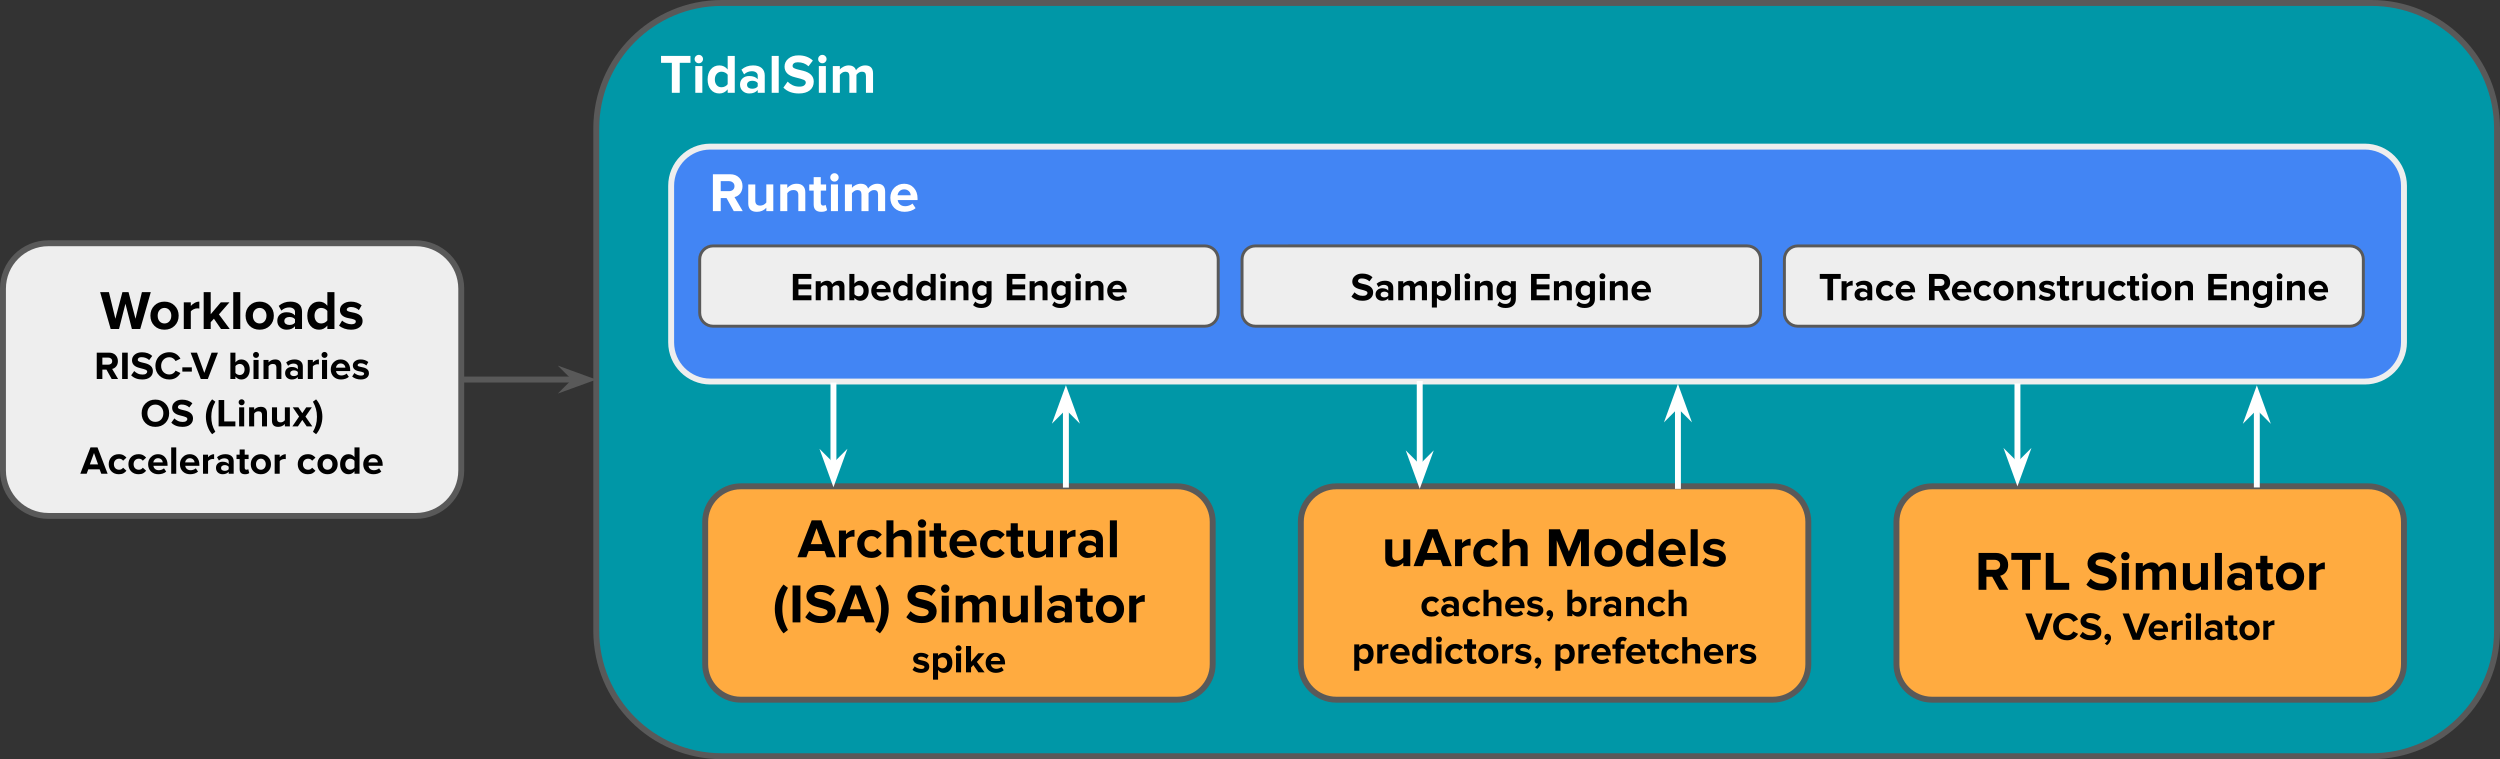 <?xml version="1.0" encoding="UTF-8" standalone="no"?>
<svg
   width="633.245pt"
   height="192.296pt"
   viewBox="0 0 633.245 192.296"
   version="1.1"
   id="svg305"
   xmlns:xlink="http://www.w3.org/1999/xlink"
   xmlns="http://www.w3.org/2000/svg"
   xmlns:svg="http://www.w3.org/2000/svg">
  <rect x="0" y="0" width="633.245" height="192.296" fill="#333333" stroke="none"/>
  <defs
     id="defs59">
    <g
       id="g59">
      <g
         id="glyph-0-0">
        <path
           d="M 3.078,0 V -7.594 H 0.344 v -1.75 h 7.453 v 1.75 H 5.078 V 0 Z m 0,0"
           id="path1" />
      </g>
      <g
         id="glyph-0-1">
        <path
           d="m 1.766,-7.484 c -0.293,0 -0.543,-0.102 -0.75,-0.312 -0.211,-0.207 -0.312,-0.457 -0.312,-0.75 0,-0.301 0.102,-0.551 0.312,-0.75 0.207,-0.207 0.457,-0.312 0.75,-0.312 0.301,0 0.551,0.105 0.75,0.312 0.207,0.199 0.312,0.449 0.312,0.75 0,0.293 -0.105,0.543 -0.312,0.75 -0.199,0.211 -0.449,0.312 -0.75,0.312 z M 0.875,0 V -6.766 H 2.656 V 0 Z m 0,0"
           id="path2" />
      </g>
      <g
         id="glyph-0-2">
        <path
           d="m 5.531,0 v -0.875 c -0.562,0.699 -1.262,1.047 -2.094,1.047 -0.898,0 -1.621,-0.32 -2.172,-0.969 -0.543,-0.645 -0.812,-1.504 -0.812,-2.578 0,-1.062 0.27,-1.922 0.812,-2.578 C 1.816,-6.609 2.539,-6.938 3.438,-6.938 c 0.852,0 1.551,0.352 2.094,1.047 V -9.344 H 7.328 V 0 Z M 3.984,-1.406 c 0.301,0 0.598,-0.07 0.891,-0.219 0.289,-0.145 0.508,-0.332 0.656,-0.562 V -4.578 C 5.383,-4.797 5.164,-4.977 4.875,-5.125 4.582,-5.27 4.285,-5.344 3.984,-5.344 c -0.5,0 -0.914,0.184 -1.234,0.547 -0.312,0.367 -0.469,0.84 -0.469,1.422 0,0.574 0.148,1.047 0.453,1.422 0.312,0.367 0.727,0.547 1.25,0.547 z m 0,0"
           id="path3" />
      </g>
      <g
         id="glyph-0-3">
        <path
           d="m 4.938,0 v -0.703 c -0.492,0.586 -1.203,0.875 -2.141,0.875 -0.656,0 -1.215,-0.207 -1.672,-0.625 -0.449,-0.414 -0.672,-0.957 -0.672,-1.625 0,-0.656 0.211,-1.18 0.641,-1.578 C 1.531,-4.051 2.098,-4.25 2.797,-4.25 c 0.969,0 1.68,0.273 2.141,0.812 v -0.906 c 0,-0.344 -0.137,-0.613 -0.406,-0.812 -0.273,-0.207 -0.633,-0.312 -1.078,-0.312 -0.742,0 -1.398,0.266 -1.969,0.797 L 0.812,-5.859 C 1.633,-6.578 2.617,-6.938 3.766,-6.938 c 0.945,0 1.676,0.227 2.188,0.672 C 6.461,-5.816 6.719,-5.188 6.719,-4.375 V 0 Z M 3.516,-1.031 c 0.656,0 1.129,-0.195 1.422,-0.594 V -2.469 C 4.645,-2.852 4.172,-3.047 3.516,-3.047 c -0.355,0 -0.656,0.09 -0.906,0.266 -0.25,0.18 -0.375,0.43 -0.375,0.75 0,0.324 0.125,0.574 0.375,0.75 0.25,0.168 0.551,0.25 0.906,0.25 z m 0,0"
           id="path4" />
      </g>
      <g
         id="glyph-0-4">
        <path
           d="M 0.875,0 V -9.344 H 2.656 V 0 Z m 0,0"
           id="path5" />
      </g>
      <g
         id="glyph-0-5">
        <path
           d="m 4.234,0.172 c -1.656,0 -2.969,-0.492 -3.938,-1.484 L 1.375,-2.828 c 0.32,0.344 0.734,0.641 1.234,0.891 0.508,0.25 1.086,0.375 1.734,0.375 0.551,0 0.957,-0.102 1.219,-0.312 0.27,-0.219 0.406,-0.461 0.406,-0.734 0,-0.281 -0.156,-0.5 -0.469,-0.656 -0.305,-0.156 -1.043,-0.375 -2.219,-0.656 -1.793,-0.426 -2.688,-1.332 -2.688,-2.719 0,-0.801 0.32,-1.473 0.969,-2.016 0.645,-0.551 1.5,-0.828 2.562,-0.828 1.488,0 2.703,0.438 3.641,1.312 L 6.656,-6.719 C 5.926,-7.395 5.023,-7.734 3.953,-7.734 c -0.438,0 -0.773,0.09 -1,0.266 C 2.734,-7.301 2.625,-7.078 2.625,-6.797 c 0,0.242 0.129,0.43 0.391,0.562 0.27,0.137 0.602,0.25 1,0.344 l 1.297,0.312 c 1.781,0.461 2.672,1.375 2.672,2.75 0,0.93 -0.336,1.664 -1,2.203 -0.668,0.531 -1.586,0.797 -2.75,0.797 z m 0,0"
           id="path6" />
      </g>
      <g
         id="glyph-0-6">
        <path
           d="m 9.266,0 v -4.266 c 0,-0.719 -0.336,-1.078 -1,-1.078 -0.324,0 -0.605,0.086 -0.844,0.25 C 7.18,-4.926 6.992,-4.75 6.859,-4.562 V 0 H 5.062 v -4.266 c 0,-0.719 -0.336,-1.078 -1,-1.078 -0.312,0 -0.594,0.09 -0.844,0.266 -0.242,0.168 -0.43,0.344 -0.562,0.531 V 0 H 0.875 V -6.766 H 2.656 V -5.875 c 0.156,-0.258 0.453,-0.5 0.891,-0.719 0.438,-0.227 0.879,-0.344 1.328,-0.344 0.977,0 1.602,0.414 1.875,1.234 0.207,-0.344 0.523,-0.633 0.953,-0.875 0.438,-0.238 0.895,-0.359 1.375,-0.359 1.32,0 1.984,0.684 1.984,2.047 V 0 Z m 0,0"
           id="path7" />
      </g>
      <g
         id="glyph-0-7">
        <path
           d="M 8.062,0 6.422,-6.406 4.797,0 H 2.688 L 0.016,-9.344 h 2.219 l 1.641,6.75 1.781,-6.75 h 1.547 l 1.766,6.75 1.625,-6.75 h 2.25 L 10.172,0 Z m 0,0"
           id="path8" />
      </g>
      <g
         id="glyph-0-8">
        <path
           d="m 4.016,0.172 c -1.043,0 -1.898,-0.332 -2.562,-1 -0.668,-0.676 -1,-1.531 -1,-2.562 0,-1.02 0.332,-1.863 1,-2.531 0.664,-0.676 1.52,-1.016 2.562,-1.016 1.051,0 1.91,0.34 2.578,1.016 0.676,0.668 1.016,1.512 1.016,2.531 0,1.043 -0.34,1.898 -1.016,2.562 -0.668,0.668 -1.527,1 -2.578,1 z m 0,-1.578 c 0.508,0 0.926,-0.18 1.25,-0.547 0.32,-0.375 0.484,-0.852 0.484,-1.438 0,-0.562 -0.164,-1.023 -0.484,-1.391 -0.324,-0.375 -0.742,-0.562 -1.25,-0.562 -0.492,0 -0.902,0.184 -1.234,0.547 -0.324,0.355 -0.484,0.824 -0.484,1.406 0,0.605 0.16,1.09 0.484,1.453 0.332,0.355 0.742,0.531 1.234,0.531 z m 0,0"
           id="path9" />
      </g>
      <g
         id="glyph-0-9">
        <path
           d="m 0.875,0 v -6.766 h 1.781 v 0.922 c 0.25,-0.289 0.566,-0.547 0.953,-0.766 C 3.992,-6.828 4.395,-6.938 4.812,-6.938 v 1.75 L 4.328,-5.234 C 4.004,-5.234 3.68,-5.156 3.359,-5 3.047,-4.852 2.812,-4.676 2.656,-4.469 V 0 Z m 0,0"
           id="path10" />
      </g>
      <g
         id="glyph-0-10">
        <path
           d="m 5.266,0 -1.797,-2.609 -0.812,0.875 V 0 H 0.875 V -9.344 H 2.656 V -3.75 l 2.562,-3.016 h 2.188 L 4.734,-3.703 7.484,0 Z m 0,0"
           id="path11" />
      </g>
      <g
         id="glyph-0-11">
        <path
           d="m 3.312,0.172 c -0.586,0 -1.148,-0.094 -1.688,-0.281 C 1.094,-0.297 0.648,-0.551 0.297,-0.875 L 1.062,-2.125 c 0.27,0.25 0.629,0.469 1.078,0.656 0.445,0.18 0.867,0.266 1.266,0.266 0.75,0 1.125,-0.242 1.125,-0.734 0,-0.188 -0.102,-0.32 -0.297,-0.406 C 4.035,-2.438 3.789,-2.52 3.5,-2.594 L 2.531,-2.781 C 1.188,-3.07 0.516,-3.742 0.516,-4.797 c 0,-0.625 0.258,-1.133 0.781,-1.531 0.52,-0.406 1.188,-0.609 2,-0.609 1.051,0 1.957,0.312 2.719,0.938 L 5.312,-4.781 C 5.102,-5 4.82,-5.188 4.469,-5.344 4.113,-5.5 3.723,-5.578 3.297,-5.578 c -0.324,0 -0.586,0.07 -0.781,0.203 -0.188,0.125 -0.281,0.281 -0.281,0.469 0,0.18 0.098,0.309 0.297,0.391 0.195,0.086 0.441,0.156 0.734,0.219 0.301,0.055 0.625,0.121 0.969,0.203 0.352,0.086 0.676,0.203 0.969,0.359 0.301,0.156 0.551,0.371 0.75,0.641 C 6.148,-2.82 6.25,-2.457 6.25,-2 c 0,0.656 -0.273,1.184 -0.812,1.578 -0.531,0.398 -1.242,0.594 -2.125,0.594 z m 0,0"
           id="path12" />
      </g>
      <g
         id="glyph-0-12">
        <path
           d="M 6.203,0 4.375,-3.312 H 2.906 V 0 H 0.922 v -9.344 h 4.375 c 0.945,0 1.703,0.289 2.266,0.859 0.57,0.562 0.859,1.281 0.859,2.156 0,0.73 -0.195,1.344 -0.578,1.844 C 7.457,-3.992 6.973,-3.688 6.391,-3.562 L 8.484,0 Z M 5,-5.062 c 0.395,0 0.723,-0.109 0.984,-0.328 0.27,-0.227 0.406,-0.539 0.406,-0.938 0,-0.395 -0.137,-0.703 -0.406,-0.922 C 5.723,-7.477 5.395,-7.594 5,-7.594 H 2.906 v 2.531 z m 0,0"
           id="path13" />
      </g>
      <g
         id="glyph-0-13">
        <path
           d="m 5.453,0 v -0.859 c -0.617,0.688 -1.414,1.031 -2.391,1.031 -0.742,0 -1.293,-0.188 -1.656,-0.562 C 1.051,-0.773 0.875,-1.297 0.875,-1.953 v -4.812 h 1.781 v 4.109 c 0,0.836 0.414,1.25 1.25,1.25 0.602,0 1.117,-0.258 1.547,-0.781 V -6.766 H 7.219 V 0 Z m 0,0"
           id="path14" />
      </g>
      <g
         id="glyph-0-14">
        <path
           d="m 5.453,0 v -4.094 c 0,-0.832 -0.418,-1.25 -1.25,-1.25 -0.648,0 -1.164,0.266 -1.547,0.797 V 0 H 0.875 V -6.766 H 2.656 V -5.875 C 2.875,-6.133 3.18,-6.375 3.578,-6.594 3.984,-6.82 4.469,-6.938 5.031,-6.938 c 0.738,0 1.285,0.199 1.641,0.594 0.363,0.387 0.547,0.906 0.547,1.562 V 0 Z m 0,0"
           id="path15" />
      </g>
      <g
         id="glyph-0-15">
        <path
           d="m 3.156,0.172 c -1.281,0 -1.922,-0.617 -1.922,-1.859 v -3.516 h -1.125 v -1.562 h 1.125 v -1.844 H 3.031 v 1.844 h 1.359 v 1.562 H 3.031 v 3.047 c 0,0.219 0.051,0.402 0.156,0.547 0.102,0.137 0.254,0.203 0.453,0.203 0.281,0 0.484,-0.066 0.609,-0.203 l 0.391,1.344 c -0.312,0.289 -0.809,0.438 -1.484,0.438 z m 0,0"
           id="path16" />
      </g>
      <g
         id="glyph-0-16">
        <path
           d="M 4.062,0.172 C 3,0.172 2.129,-0.156 1.453,-0.812 c -0.668,-0.664 -1,-1.523 -1,-2.578 0,-1.008 0.332,-1.852 1,-2.531 0.664,-0.676 1.5,-1.016 2.5,-1.016 1,0 1.812,0.344 2.438,1.031 0.633,0.688 0.953,1.59 0.953,2.703 V -2.812 H 2.312 c 0.051,0.43 0.242,0.797 0.578,1.109 C 3.223,-1.398 3.676,-1.25 4.25,-1.25 c 0.281,0 0.594,-0.055 0.938,-0.172 0.352,-0.113 0.645,-0.281 0.875,-0.5 l 0.781,1.156 c -0.336,0.305 -0.75,0.539 -1.25,0.703 -0.492,0.156 -1,0.234 -1.531,0.234 z m 1.547,-4.188 c -0.023,-0.445 -0.188,-0.805 -0.5,-1.078 -0.312,-0.281 -0.699,-0.422 -1.156,-0.422 -0.469,0 -0.855,0.148 -1.156,0.438 -0.293,0.281 -0.465,0.637 -0.516,1.062 z m 0,0"
           id="path17" />
      </g>
      <g
         id="glyph-0-17">
        <path
           d="m 7.359,0 -0.562,-1.578 H 2.781 L 2.203,0 H -0.062 L 3.547,-9.344 H 6.031 L 9.625,0 Z M 4.781,-7.344 3.328,-3.328 H 6.25 Z m 0,0"
           id="path18" />
      </g>
      <g
         id="glyph-0-18">
        <path
           d="m 4.031,0.172 c -1.062,0 -1.93,-0.332 -2.594,-1 -0.656,-0.676 -0.984,-1.531 -0.984,-2.562 0,-1.008 0.328,-1.852 0.984,-2.531 0.664,-0.676 1.531,-1.016 2.594,-1.016 0.688,0 1.25,0.133 1.688,0.391 0.438,0.25 0.766,0.527 0.984,0.828 L 5.547,-4.625 c -0.336,-0.477 -0.812,-0.719 -1.438,-0.719 -0.543,0 -0.984,0.184 -1.328,0.547 -0.336,0.355 -0.5,0.824 -0.5,1.406 0,0.594 0.164,1.074 0.5,1.438 0.344,0.367 0.785,0.547 1.328,0.547 0.613,0 1.094,-0.242 1.438,-0.734 L 6.703,-1.062 C 6.484,-0.75 6.156,-0.461 5.719,-0.203 c -0.438,0.25 -1,0.375 -1.688,0.375 z m 0,0"
           id="path19" />
      </g>
      <g
         id="glyph-0-19">
        <path
           d="m 5.453,0 v -4.109 c 0,-0.82 -0.418,-1.234 -1.25,-1.234 -0.617,0 -1.133,0.266 -1.547,0.797 V 0 H 0.875 V -9.344 H 2.656 V -5.875 C 2.875,-6.133 3.188,-6.375 3.594,-6.594 4,-6.82 4.484,-6.938 5.047,-6.938 c 0.738,0 1.285,0.195 1.641,0.578 0.363,0.375 0.547,0.898 0.547,1.562 V 0 Z m 0,0"
           id="path20" />
      </g>
      <g
         id="glyph-0-20" />
      <g
         id="glyph-0-21">
        <path
           d="M 2.781,2.781 C 2.094,2 1.551,1.055 1.156,-0.047 0.77,-1.16 0.578,-2.281 0.578,-3.406 c 0,-1.125 0.191,-2.238 0.578,-3.344 0.395,-1.102 0.938,-2.051 1.625,-2.844 l 1.125,0.844 c -0.531,0.98 -0.902,1.887 -1.109,2.719 -0.211,0.836 -0.312,1.711 -0.312,2.625 0,0.961 0.109,1.859 0.328,2.703 0.219,0.832 0.582,1.707 1.094,2.625 z m 0,0"
           id="path21" />
      </g>
      <g
         id="glyph-0-22">
        <path
           d="M 0.922,0 V -9.344 H 2.906 V 0 Z m 0,0"
           id="path22" />
      </g>
      <g
         id="glyph-0-23">
        <path
           d="M 0.234,1.922 C 0.711,1.098 1.07,0.273 1.312,-0.547 1.551,-1.379 1.672,-2.332 1.672,-3.406 c 0,-1.02 -0.117,-1.941 -0.344,-2.766 C 1.109,-6.992 0.742,-7.852 0.234,-8.75 l 1.125,-0.844 c 0.664,0.75 1.203,1.68 1.609,2.781 0.414,1.105 0.625,2.242 0.625,3.406 C 3.594,-2.25 3.383,-1.113 2.969,0 2.562,1.113 2.023,2.039 1.359,2.781 Z m 0,0"
           id="path23" />
      </g>
      <g
         id="glyph-0-24">
        <path
           d="M 9.047,0 V -6.531 L 6.406,0 H 5.547 L 2.906,-6.531 V 0 H 0.922 v -9.344 h 2.781 L 5.984,-3.703 8.25,-9.344 h 2.797 V 0 Z m 0,0"
           id="path24" />
      </g>
      <g
         id="glyph-0-25">
        <path
           d="M 0.922,0 V -9.344 H 2.906 V -1.75 H 6.859 V 0 Z m 0,0"
           id="path25" />
      </g>
      <g
         id="glyph-1-0">
        <path
           d="M 4.438,0 3.125,-2.375 H 2.078 V 0 H 0.656 v -6.672 h 3.125 c 0.676,0 1.219,0.203 1.625,0.609 0.406,0.406 0.609,0.922 0.609,1.547 0,0.523 -0.141,0.961 -0.422,1.312 -0.273,0.344 -0.617,0.562 -1.031,0.656 L 6.062,0 Z m -0.875,-3.625 c 0.289,0 0.531,-0.078 0.719,-0.234 0.188,-0.156 0.281,-0.375 0.281,-0.656 0,-0.281 -0.094,-0.5 -0.281,-0.656 -0.188,-0.164 -0.43,-0.25 -0.719,-0.25 H 2.078 V -3.625 Z m 0,0"
           id="path26" />
      </g>
      <g
         id="glyph-1-1">
        <path
           d="M 0.656,0 V -6.672 H 2.078 V 0 Z m 0,0"
           id="path27" />
      </g>
      <g
         id="glyph-1-2">
        <path
           d="m 3.031,0.125 c -1.188,0 -2.133,-0.352 -2.828,-1.062 l 0.781,-1.078 c 0.227,0.242 0.52,0.449 0.875,0.625 0.363,0.18 0.773,0.266 1.234,0.266 0.395,0 0.688,-0.07 0.875,-0.219 0.195,-0.145 0.297,-0.316 0.297,-0.516 0,-0.195 -0.117,-0.352 -0.344,-0.469 -0.219,-0.113 -0.746,-0.27 -1.578,-0.469 -1.281,-0.312 -1.922,-0.957 -1.922,-1.938 0,-0.57 0.227,-1.051 0.688,-1.438 0.469,-0.395 1.082,-0.594 1.844,-0.594 1.062,0 1.926,0.309 2.594,0.922 l -0.781,1.047 C 4.234,-5.285 3.582,-5.531 2.812,-5.531 c -0.305,0 -0.539,0.062 -0.703,0.188 -0.156,0.125 -0.234,0.289 -0.234,0.484 0,0.18 0.094,0.312 0.281,0.406 0.188,0.094 0.426,0.18 0.719,0.25 l 0.922,0.219 c 1.27,0.336 1.906,0.992 1.906,1.969 0,0.656 -0.242,1.18 -0.719,1.562 C 4.516,-0.066 3.863,0.125 3.031,0.125 Z m 0,0"
           id="path28" />
      </g>
      <g
         id="glyph-1-3">
        <path
           d="m 3.891,0.125 c -1.031,0 -1.883,-0.328 -2.547,-0.984 -0.668,-0.656 -1,-1.477 -1,-2.469 0,-0.656 0.148,-1.25 0.453,-1.781 0.312,-0.531 0.738,-0.941 1.281,-1.234 0.551,-0.289 1.156,-0.438 1.812,-0.438 1.227,0 2.16,0.543 2.797,1.625 l -1.234,0.609 c -0.137,-0.27 -0.344,-0.5 -0.625,-0.688 -0.281,-0.188 -0.594,-0.281 -0.938,-0.281 -0.605,0 -1.105,0.211 -1.5,0.625 -0.398,0.418 -0.594,0.938 -0.594,1.562 0,0.648 0.195,1.172 0.594,1.578 0.406,0.406 0.906,0.609 1.5,0.609 0.344,0 0.656,-0.086 0.938,-0.266 0.281,-0.188 0.488,-0.422 0.625,-0.703 L 6.688,-1.516 C 6.051,-0.422 5.117,0.125 3.891,0.125 Z m 0,0"
           id="path29" />
      </g>
      <g
         id="glyph-1-4">
        <path
           d="m 0.297,-1.875 v -1.078 h 2.406 V -1.875 Z m 0,0"
           id="path30" />
      </g>
      <g
         id="glyph-1-5">
        <path
           d="M 2.531,0 -0.047,-6.672 H 1.562 l 1.859,5.125 1.844,-5.125 H 6.875 L 4.312,0 Z m 0,0"
           id="path31" />
      </g>
      <g
         id="glyph-1-6" />
      <g
         id="glyph-1-7">
        <path
           d="m 1.906,-1.547 c 0.102,0.156 0.258,0.289 0.469,0.391 0.207,0.094 0.41,0.141 0.609,0.141 0.375,0 0.672,-0.125 0.891,-0.375 0.227,-0.258 0.344,-0.598 0.344,-1.016 0,-0.426 -0.117,-0.766 -0.344,-1.016 C 3.656,-3.68 3.359,-3.812 2.984,-3.812 2.785,-3.812 2.582,-3.758 2.375,-3.656 2.164,-3.551 2.008,-3.422 1.906,-3.266 Z M 0.625,0 v -6.672 h 1.281 v 2.469 c 0.383,-0.5 0.879,-0.75 1.484,-0.75 0.633,0 1.148,0.234 1.547,0.703 0.395,0.469 0.594,1.086 0.594,1.844 0,0.762 -0.199,1.375 -0.594,1.844 -0.398,0.461 -0.914,0.688 -1.547,0.688 -0.594,0 -1.09,-0.25 -1.484,-0.75 V 0 Z m 0,0"
           id="path32" />
      </g>
      <g
         id="glyph-1-8">
        <path
           d="M 1.266,-5.344 C 1.055,-5.344 0.875,-5.414 0.719,-5.562 0.57,-5.719 0.5,-5.898 0.5,-6.109 c 0,-0.219 0.07,-0.395 0.219,-0.531 0.156,-0.145 0.336,-0.219 0.547,-0.219 0.207,0 0.383,0.074 0.531,0.219 0.145,0.137 0.219,0.312 0.219,0.531 0,0.211 -0.074,0.391 -0.219,0.547 -0.148,0.148 -0.324,0.219 -0.531,0.219 z M 0.625,0 V -4.828 H 1.906 V 0 Z m 0,0"
           id="path33" />
      </g>
      <g
         id="glyph-1-9">
        <path
           d="M 3.891,0 V -2.922 C 3.891,-3.516 3.594,-3.812 3,-3.812 2.539,-3.812 2.176,-3.625 1.906,-3.25 V 0 H 0.625 v -4.828 h 1.281 v 0.625 C 2.051,-4.391 2.266,-4.562 2.547,-4.719 2.836,-4.875 3.188,-4.953 3.594,-4.953 c 0.531,0 0.922,0.141 1.172,0.422 0.258,0.273 0.391,0.648 0.391,1.125 V 0 Z m 0,0"
           id="path34" />
      </g>
      <g
         id="glyph-1-10">
        <path
           d="M 3.531,0 V -0.5 C 3.176,-0.082 2.664,0.125 2,0.125 1.531,0.125 1.129,-0.02 0.797,-0.312 0.473,-0.613 0.312,-1.004 0.312,-1.484 c 0,-0.469 0.156,-0.844 0.469,-1.125 C 1.094,-2.898 1.5,-3.047 2,-3.047 c 0.695,0 1.207,0.199 1.531,0.594 V -3.094 c 0,-0.25 -0.102,-0.445 -0.297,-0.594 -0.188,-0.145 -0.445,-0.219 -0.766,-0.219 -0.531,0 -1,0.188 -1.406,0.562 L 0.578,-4.188 c 0.582,-0.508 1.285,-0.766 2.109,-0.766 0.676,0 1.195,0.164 1.562,0.484 0.363,0.312 0.547,0.762 0.547,1.344 V 0 Z M 2.516,-0.734 c 0.457,0 0.797,-0.141 1.016,-0.422 V -1.766 C 3.312,-2.047 2.973,-2.188 2.516,-2.188 c -0.262,0 -0.48,0.07 -0.656,0.203 -0.18,0.125 -0.266,0.305 -0.266,0.531 0,0.23 0.086,0.406 0.266,0.531 0.176,0.125 0.395,0.188 0.656,0.188 z m 0,0"
           id="path35" />
      </g>
      <g
         id="glyph-1-11">
        <path
           d="m 0.625,0 v -4.828 h 1.281 v 0.656 C 2.07,-4.379 2.289,-4.562 2.562,-4.719 2.844,-4.875 3.133,-4.953 3.438,-4.953 v 1.25 l -0.344,-0.031 c -0.23,0 -0.461,0.055 -0.688,0.156 -0.23,0.105 -0.398,0.234 -0.5,0.391 V 0 Z m 0,0"
           id="path36" />
      </g>
      <g
         id="glyph-1-12">
        <path
           d="m 2.906,0.125 c -0.762,0 -1.387,-0.234 -1.875,-0.703 -0.48,-0.477 -0.719,-1.094 -0.719,-1.844 0,-0.719 0.238,-1.316 0.719,-1.797 0.477,-0.488 1.07,-0.734 1.781,-0.734 0.719,0 1.301,0.246 1.75,0.734 0.445,0.492 0.672,1.133 0.672,1.922 v 0.281 H 1.656 C 1.688,-1.703 1.82,-1.438 2.062,-1.219 2.301,-1 2.629,-0.891 3.047,-0.891 c 0.195,0 0.414,-0.039 0.656,-0.125 0.25,-0.082 0.457,-0.203 0.625,-0.359 l 0.562,0.828 C 4.648,-0.328 4.352,-0.16 4,-0.047 3.645,0.066 3.281,0.125 2.906,0.125 Z m 1.109,-3 C 3.992,-3.188 3.867,-3.441 3.641,-3.641 3.422,-3.836 3.145,-3.938 2.812,-3.938 2.477,-3.938 2.207,-3.832 2,-3.625 1.789,-3.426 1.664,-3.176 1.625,-2.875 Z m 0,0"
           id="path37" />
      </g>
      <g
         id="glyph-1-13">
        <path
           d="M 2.375,0.125 C 1.945,0.125 1.539,0.055 1.156,-0.078 0.781,-0.211 0.461,-0.395 0.203,-0.625 l 0.562,-0.891 c 0.188,0.18 0.441,0.336 0.766,0.469 0.32,0.125 0.625,0.188 0.906,0.188 0.531,0 0.797,-0.172 0.797,-0.516 0,-0.133 -0.074,-0.234 -0.219,-0.297 C 2.879,-1.742 2.707,-1.801 2.5,-1.844 L 1.812,-1.984 C 0.852,-2.191 0.375,-2.676 0.375,-3.438 c 0,-0.438 0.18,-0.797 0.547,-1.078 0.375,-0.289 0.848,-0.438 1.422,-0.438 0.758,0 1.41,0.219 1.953,0.656 l -0.5,0.875 C 3.641,-3.578 3.438,-3.707 3.188,-3.812 2.938,-3.926 2.66,-3.984 2.359,-3.984 c -0.23,0 -0.418,0.047 -0.562,0.141 C 1.66,-3.75 1.594,-3.633 1.594,-3.5 c 0,0.125 0.066,0.219 0.203,0.281 0.145,0.055 0.32,0.102 0.531,0.141 0.219,0.043 0.453,0.094 0.703,0.156 0.25,0.055 0.477,0.137 0.688,0.25 0.219,0.117 0.395,0.273 0.531,0.469 0.133,0.188 0.203,0.445 0.203,0.766 0,0.469 -0.195,0.852 -0.578,1.141 C 3.5,-0.016 3,0.125 2.375,0.125 Z m 0,0"
           id="path38" />
      </g>
      <g
         id="glyph-1-14">
        <path
           d="m 3.812,0.125 c -1.012,0 -1.844,-0.32 -2.5,-0.969 -0.648,-0.645 -0.969,-1.473 -0.969,-2.484 0,-1 0.32,-1.82 0.969,-2.469 0.656,-0.656 1.488,-0.984 2.5,-0.984 1.02,0 1.859,0.328 2.516,0.984 0.656,0.648 0.984,1.469 0.984,2.469 0,1 -0.328,1.828 -0.984,2.484 C 5.672,-0.195 4.832,0.125 3.812,0.125 Z m 0,-1.266 c 0.594,0 1.078,-0.195 1.453,-0.594 0.383,-0.406 0.578,-0.938 0.578,-1.594 0,-0.633 -0.188,-1.156 -0.562,-1.562 -0.367,-0.414 -0.855,-0.625 -1.469,-0.625 -0.605,0 -1.094,0.211 -1.469,0.625 -0.367,0.406 -0.547,0.93 -0.547,1.562 0,0.637 0.188,1.164 0.562,1.578 0.375,0.406 0.859,0.609 1.453,0.609 z m 0,0"
           id="path39" />
      </g>
      <g
         id="glyph-1-15">
        <path
           d="M 1.984,1.984 C 1.492,1.43 1.109,0.758 0.828,-0.031 0.547,-0.832 0.406,-1.633 0.406,-2.438 c 0,-0.801 0.141,-1.598 0.422,-2.391 0.281,-0.789 0.664,-1.461 1.156,-2.016 L 2.797,-6.25 C 2.41,-5.551 2.145,-4.906 2,-4.312 1.852,-3.719 1.781,-3.094 1.781,-2.438 1.781,-1.75 1.852,-1.102 2,-0.5 2.156,0.094 2.422,0.719 2.797,1.375 Z m 0,0"
           id="path40" />
      </g>
      <g
         id="glyph-1-16">
        <path
           d="M 0.656,0 V -6.672 H 2.078 V -1.25 H 4.906 V 0 Z m 0,0"
           id="path41" />
      </g>
      <g
         id="glyph-1-17">
        <path
           d="M 3.891,0 V -0.609 C 3.453,-0.117 2.883,0.125 2.188,0.125 1.656,0.125 1.258,-0.008 1,-0.281 0.75,-0.551 0.625,-0.926 0.625,-1.406 v -3.422 h 1.281 v 2.922 c 0,0.594 0.297,0.891 0.891,0.891 0.426,0 0.789,-0.18 1.094,-0.547 V -4.828 H 5.156 V 0 Z m 0,0"
           id="path42" />
      </g>
      <g
         id="glyph-1-18">
        <path
           d="M 3.625,0 2.516,-1.625 1.406,0 H 0 L 1.703,-2.484 0.094,-4.828 h 1.422 l 1,1.484 1,-1.484 H 4.938 L 3.312,-2.484 5.047,0 Z m 0,0"
           id="path43" />
      </g>
      <g
         id="glyph-1-19">
        <path
           d="M 0.172,1.375 C 0.516,0.781 0.77,0.191 0.938,-0.391 c 0.164,-0.594 0.25,-1.273 0.25,-2.047 0,-0.727 -0.086,-1.383 -0.25,-1.969 C 0.781,-5 0.523,-5.613 0.172,-6.25 L 0.969,-6.844 C 1.445,-6.312 1.832,-5.648 2.125,-4.859 2.414,-4.078 2.562,-3.27 2.562,-2.438 2.562,-1.602 2.414,-0.789 2.125,0 1.832,0.789 1.445,1.453 0.969,1.984 Z m 0,0"
           id="path44" />
      </g>
      <g
         id="glyph-1-20">
        <path
           d="M 5.266,0 4.844,-1.125 H 1.984 L 1.562,0 H -0.047 L 2.531,-6.672 H 4.312 L 6.875,0 Z M 3.422,-5.25 2.375,-2.375 h 2.078 z m 0,0"
           id="path45" />
      </g>
      <g
         id="glyph-1-21">
        <path
           d="M 2.875,0.125 C 2.113,0.125 1.492,-0.113 1.016,-0.594 0.547,-1.07 0.312,-1.68 0.312,-2.422 c 0,-0.727 0.234,-1.332 0.703,-1.812 0.477,-0.477 1.098,-0.719 1.859,-0.719 0.5,0 0.898,0.094 1.203,0.281 0.312,0.18 0.551,0.375 0.719,0.594 l -0.844,0.781 C 3.723,-3.641 3.383,-3.812 2.938,-3.812 c -0.387,0 -0.703,0.133 -0.953,0.391 -0.242,0.25 -0.359,0.586 -0.359,1 0,0.418 0.117,0.758 0.359,1.016 0.25,0.262 0.566,0.391 0.953,0.391 0.438,0 0.773,-0.172 1.016,-0.516 l 0.844,0.766 c -0.168,0.23 -0.406,0.438 -0.719,0.625 C 3.773,0.035 3.375,0.125 2.875,0.125 Z m 0,0"
           id="path46" />
      </g>
      <g
         id="glyph-1-22">
        <path
           d="M 0.625,0 V -6.672 H 1.906 V 0 Z m 0,0"
           id="path47" />
      </g>
      <g
         id="glyph-1-23">
        <path
           d="m 2.25,0.125 c -0.918,0 -1.375,-0.441 -1.375,-1.328 V -3.719 H 0.078 V -4.828 H 0.875 V -6.156 h 1.281 v 1.328 H 3.141 V -3.719 H 2.156 v 2.172 c 0,0.156 0.035,0.289 0.109,0.391 0.082,0.094 0.191,0.141 0.328,0.141 0.207,0 0.359,-0.047 0.453,-0.141 L 3.312,-0.188 C 3.094,0.02 2.738,0.125 2.25,0.125 Z m 0,0"
           id="path48" />
      </g>
      <g
         id="glyph-1-24">
        <path
           d="M 2.875,0.125 C 2.125,0.125 1.508,-0.113 1.031,-0.594 0.551,-1.07 0.312,-1.68 0.312,-2.422 c 0,-0.727 0.238,-1.332 0.719,-1.812 0.477,-0.477 1.094,-0.719 1.844,-0.719 0.738,0 1.348,0.242 1.828,0.719 0.488,0.48 0.734,1.086 0.734,1.812 0,0.742 -0.246,1.352 -0.734,1.828 C 4.223,-0.113 3.613,0.125 2.875,0.125 Z m 0,-1.141 c 0.363,0 0.66,-0.129 0.891,-0.391 0.227,-0.258 0.344,-0.598 0.344,-1.016 0,-0.395 -0.117,-0.723 -0.344,-0.984 C 3.535,-3.676 3.238,-3.812 2.875,-3.812 c -0.355,0 -0.652,0.133 -0.891,0.391 -0.23,0.25 -0.344,0.586 -0.344,1 0,0.43 0.113,0.773 0.344,1.031 0.238,0.25 0.535,0.375 0.891,0.375 z m 0,0"
           id="path49" />
      </g>
      <g
         id="glyph-1-25">
        <path
           d="m 3.953,0 v -0.625 c -0.406,0.5 -0.906,0.75 -1.5,0.75 C 1.816,0.125 1.301,-0.102 0.906,-0.562 0.508,-1.031 0.312,-1.645 0.312,-2.406 c 0,-0.758 0.195,-1.375 0.594,-1.844 0.395,-0.469 0.91,-0.703 1.547,-0.703 0.613,0 1.113,0.25 1.5,0.75 v -2.469 h 1.281 V 0 Z M 2.844,-1.016 c 0.219,0 0.43,-0.047 0.641,-0.141 0.207,-0.102 0.363,-0.238 0.469,-0.406 V -3.266 C 3.848,-3.43 3.691,-3.562 3.484,-3.656 3.273,-3.758 3.062,-3.812 2.844,-3.812 c -0.355,0 -0.648,0.133 -0.875,0.391 -0.23,0.25 -0.344,0.59 -0.344,1.016 0,0.406 0.109,0.742 0.328,1 0.227,0.262 0.523,0.391 0.891,0.391 z m 0,0"
           id="path50" />
      </g>
      <g
         id="glyph-1-26">
        <path
           d="M 0.656,0 V -6.672 H 5.375 v 1.25 H 2.078 v 1.406 H 5.312 v 1.25 H 2.078 V -1.25 H 5.375 V 0 Z m 0,0"
           id="path51" />
      </g>
      <g
         id="glyph-1-27">
        <path
           d="M 6.625,0 V -3.047 C 6.625,-3.555 6.383,-3.812 5.906,-3.812 5.676,-3.812 5.473,-3.75 5.297,-3.625 5.129,-3.508 5,-3.391 4.906,-3.266 V 0 H 3.625 V -3.047 C 3.625,-3.555 3.383,-3.812 2.906,-3.812 2.676,-3.812 2.473,-3.75 2.297,-3.625 2.129,-3.508 2,-3.383 1.906,-3.25 V 0 H 0.625 v -4.828 h 1.281 v 0.625 c 0.102,-0.176 0.312,-0.344 0.625,-0.5 0.312,-0.164 0.629,-0.25 0.953,-0.25 0.695,0 1.141,0.297 1.328,0.891 0.156,-0.25 0.383,-0.457 0.688,-0.625 0.312,-0.176 0.641,-0.266 0.984,-0.266 0.945,0 1.422,0.492 1.422,1.469 V 0 Z m 0,0"
           id="path52" />
      </g>
      <g
         id="glyph-1-28">
        <path
           d="m 2.609,1.953 c -0.418,0 -0.793,-0.055 -1.125,-0.156 C 1.148,1.691 0.832,1.504 0.531,1.234 L 1.094,0.312 c 0.363,0.406 0.867,0.609 1.516,0.609 0.414,0 0.738,-0.109 0.969,-0.328 C 3.816,0.383 3.938,0.086 3.938,-0.297 v -0.5 C 3.531,-0.285 3.035,-0.031 2.453,-0.031 1.805,-0.031 1.285,-0.25 0.891,-0.688 0.504,-1.133 0.312,-1.734 0.312,-2.484 c 0,-0.75 0.191,-1.348 0.578,-1.797 0.383,-0.445 0.906,-0.672 1.562,-0.672 0.602,0 1.098,0.25 1.484,0.75 v -0.625 h 1.281 v 4.5 c 0,0.727 -0.23,1.289 -0.688,1.688 -0.449,0.395 -1.09,0.594 -1.922,0.594 z M 2.844,-1.156 c 0.219,0 0.426,-0.051 0.625,-0.156 0.207,-0.113 0.363,-0.242 0.469,-0.391 v -1.562 C 3.832,-3.43 3.676,-3.562 3.469,-3.656 3.27,-3.758 3.062,-3.812 2.844,-3.812 c -0.355,0 -0.648,0.117 -0.875,0.344 -0.23,0.23 -0.344,0.559 -0.344,0.984 0,0.418 0.113,0.746 0.344,0.984 0.227,0.23 0.52,0.344 0.875,0.344 z m 0,0"
           id="path53" />
      </g>
      <g
         id="glyph-1-29">
        <path
           d="m 3.391,0.125 c -0.625,0 -1.121,-0.25 -1.484,-0.75 V 1.844 H 0.625 v -6.672 h 1.281 v 0.609 c 0.383,-0.488 0.879,-0.734 1.484,-0.734 0.633,0 1.148,0.23 1.547,0.688 0.395,0.449 0.594,1.062 0.594,1.844 0,0.773 -0.199,1.391 -0.594,1.859 C 4.551,-0.102 4.035,0.125 3.391,0.125 Z m -0.406,-1.141 c 0.375,0 0.672,-0.129 0.891,-0.391 0.219,-0.258 0.328,-0.598 0.328,-1.016 0,-0.414 -0.109,-0.75 -0.328,-1 C 3.656,-3.68 3.359,-3.812 2.984,-3.812 2.785,-3.812 2.582,-3.758 2.375,-3.656 2.164,-3.551 2.008,-3.422 1.906,-3.266 V -1.562 c 0.102,0.156 0.258,0.289 0.469,0.391 0.207,0.105 0.41,0.156 0.609,0.156 z m 0,0"
           id="path54" />
      </g>
      <g
         id="glyph-1-30">
        <path
           d="m 3.766,0 -1.281,-1.859 -0.578,0.625 V 0 H 0.625 V -6.672 H 1.906 V -2.688 l 1.828,-2.141 h 1.562 L 3.375,-2.641 5.344,0 Z m 0,0"
           id="path55" />
      </g>
      <g
         id="glyph-1-31">
        <path
           d="m 3.906,0 v -2.938 c 0,-0.582 -0.305,-0.875 -0.906,-0.875 -0.438,0 -0.805,0.188 -1.094,0.562 V 0 H 0.625 v -6.672 h 1.281 v 2.469 C 2.051,-4.391 2.27,-4.562 2.562,-4.719 2.852,-4.875 3.195,-4.953 3.594,-4.953 c 0.539,0 0.938,0.137 1.188,0.406 0.258,0.273 0.391,0.641 0.391,1.109 V 0 Z m 0,0"
           id="path56" />
      </g>
      <g
         id="glyph-1-32">
        <path
           d="m 2.156,-0.484 c 0,0.375 -0.102,0.723 -0.297,1.047 C 1.672,0.883 1.426,1.156 1.125,1.375 L 0.562,0.922 C 0.738,0.836 0.906,0.695 1.062,0.5 1.219,0.301 1.312,0.129 1.344,-0.016 l -0.188,0.031 c -0.199,0 -0.367,-0.066 -0.5,-0.203 -0.125,-0.133 -0.188,-0.305 -0.188,-0.516 0,-0.227 0.078,-0.422 0.234,-0.578 0.156,-0.156 0.336,-0.234 0.547,-0.234 0.25,0 0.461,0.102 0.641,0.297 0.176,0.188 0.266,0.434 0.266,0.734 z m 0,0"
           id="path57" />
      </g>
      <g
         id="glyph-1-33">
        <path
           d="M 0.906,0 V -3.719 H 0.109 V -4.828 H 0.906 V -5.094 c 0,-0.52 0.148,-0.926 0.453,-1.219 0.301,-0.301 0.695,-0.453 1.188,-0.453 0.562,0 0.977,0.152 1.25,0.453 l -0.484,0.75 c -0.125,-0.133 -0.297,-0.203 -0.516,-0.203 -0.18,0 -0.324,0.059 -0.438,0.172 -0.117,0.105 -0.172,0.273 -0.172,0.5 v 0.266 H 3.172 V -3.719 H 2.188 V 0 Z m 0,0"
           id="path58" />
      </g>
      <g
         id="glyph-1-34">
        <path
           d="M 2.203,0 V -5.422 H 0.25 v -1.25 h 5.312 v 1.25 H 3.625 V 0 Z m 0,0"
           id="path59" />
      </g>
    </g>
  </defs>
  <path
     fill-rule="evenodd"
     fill="#0097a7"
     fill-opacity="1"
     stroke-width="1.5"
     stroke-linecap="butt"
     stroke-linejoin="round"
     stroke="#595959"
     stroke-opacity="1"
     stroke-miterlimit="8"
     d="m 151.031,32.551 c 0,-17.562 14.238,-31.801 31.801,-31.801 h 417.866 c 8.434,0 16.519,3.352 22.484,9.316 5.965,5.961 9.312,14.051 9.312,22.484 V 159.746 c 0,17.562 -14.234,31.801 -31.797,31.801 H 182.832 c -17.562,0 -31.801,-14.238 -31.801,-31.801 z m 0,0"
     id="path60" />
  <g
     fill="#ffffff"
     fill-opacity="1"
     id="g67"
     transform="translate(-21.422,-88.144)">
    <use
       xlink:href="#glyph-0-0"
       x="188.519"
       y="111.65"
       id="use60" />
    <use
       xlink:href="#glyph-0-1"
       x="196.667"
       y="111.65"
       id="use61" />
    <use
       xlink:href="#glyph-0-2"
       x="200.209"
       y="111.65"
       id="use62" />
    <use
       xlink:href="#glyph-0-3"
       x="208.413"
       y="111.65"
       id="use63" />
    <use
       xlink:href="#glyph-0-4"
       x="216.015"
       y="111.65"
       id="use64" />
    <use
       xlink:href="#glyph-0-5"
       x="219.557"
       y="111.65"
       id="use65" />
    <use
       xlink:href="#glyph-0-1"
       x="227.957"
       y="111.65"
       id="use66" />
    <use
       xlink:href="#glyph-0-6"
       x="231.499"
       y="111.65"
       id="use67" />
  </g>
  <path
     fill-rule="evenodd"
     fill="#eeeeee"
     fill-opacity="1"
     stroke-width="1.5"
     stroke-linecap="butt"
     stroke-linejoin="round"
     stroke="#595959"
     stroke-opacity="1"
     stroke-miterlimit="8"
     d="m 0.75,73.125 c 0,-6.359 5.156,-11.512 11.512,-11.512 h 93.054 c 3.055,0 5.984,1.215 8.141,3.371 2.16,2.16 3.375,5.086 3.375,8.141 v 46.047 c 0,6.359 -5.156,11.512 -11.516,11.512 H 12.262 c -6.355,0 -11.512,-5.152 -11.512,-11.512 z m 0,0"
     id="path67" />
  <g
     fill="#000000"
     fill-opacity="1"
     id="g68"
     transform="translate(-21.422,-88.144)">
    <use
       xlink:href="#glyph-0-7"
       x="46.771"
       y="171.483"
       id="use68" />
  </g>
  <g
     fill="#000000"
     fill-opacity="1"
     id="g76"
     transform="translate(-21.422,-88.144)">
    <use
       xlink:href="#glyph-0-8"
       x="59.063"
       y="171.483"
       id="use69" />
    <use
       xlink:href="#glyph-0-9"
       x="67.099"
       y="171.483"
       id="use70" />
    <use
       xlink:href="#glyph-0-10"
       x="72.139"
       y="171.483"
       id="use71" />
    <use
       xlink:href="#glyph-0-4"
       x="79.629"
       y="171.483"
       id="use72" />
    <use
       xlink:href="#glyph-0-8"
       x="83.171"
       y="171.483"
       id="use73" />
    <use
       xlink:href="#glyph-0-3"
       x="91.207"
       y="171.483"
       id="use74" />
    <use
       xlink:href="#glyph-0-2"
       x="98.809"
       y="171.483"
       id="use75" />
    <use
       xlink:href="#glyph-0-11"
       x="107.013"
       y="171.483"
       id="use76" />
  </g>
  <g
     fill="#000000"
     fill-opacity="1"
     id="g81"
     transform="translate(-21.422,-88.144)">
    <use
       xlink:href="#glyph-1-0"
       x="45.271"
       y="184.143"
       id="use77" />
    <use
       xlink:href="#glyph-1-1"
       x="51.701"
       y="184.143"
       id="use78" />
    <use
       xlink:href="#glyph-1-2"
       x="54.441"
       y="184.143"
       id="use79" />
    <use
       xlink:href="#glyph-1-3"
       x="60.441"
       y="184.143"
       id="use80" />
    <use
       xlink:href="#glyph-1-4"
       x="67.311"
       y="184.143"
       id="use81" />
  </g>
  <g
     fill="#000000"
     fill-opacity="1"
     id="g91"
     transform="translate(-21.422,-88.144)">
    <use
       xlink:href="#glyph-1-5"
       x="69.751"
       y="184.143"
       id="use82" />
    <use
       xlink:href="#glyph-1-6"
       x="76.591"
       y="184.143"
       id="use83" />
    <use
       xlink:href="#glyph-1-7"
       x="79.151"
       y="184.143"
       id="use84" />
    <use
       xlink:href="#glyph-1-8"
       x="85.011"
       y="184.143"
       id="use85" />
    <use
       xlink:href="#glyph-1-9"
       x="87.541"
       y="184.143"
       id="use86" />
    <use
       xlink:href="#glyph-1-10"
       x="93.331"
       y="184.143"
       id="use87" />
    <use
       xlink:href="#glyph-1-11"
       x="98.761"
       y="184.143"
       id="use88" />
    <use
       xlink:href="#glyph-1-8"
       x="102.361"
       y="184.143"
       id="use89" />
    <use
       xlink:href="#glyph-1-12"
       x="104.891"
       y="184.143"
       id="use90" />
    <use
       xlink:href="#glyph-1-13"
       x="110.421"
       y="184.143"
       id="use91" />
  </g>
  <g
     fill="#000000"
     fill-opacity="1"
     id="g101"
     transform="translate(-21.422,-88.144)">
    <use
       xlink:href="#glyph-1-14"
       x="56.957"
       y="196.143"
       id="use92" />
    <use
       xlink:href="#glyph-1-2"
       x="64.607"
       y="196.143"
       id="use93" />
    <use
       xlink:href="#glyph-1-6"
       x="70.607"
       y="196.143"
       id="use94" />
    <use
       xlink:href="#glyph-1-15"
       x="73.167"
       y="196.143"
       id="use95" />
    <use
       xlink:href="#glyph-1-16"
       x="76.137"
       y="196.143"
       id="use96" />
    <use
       xlink:href="#glyph-1-8"
       x="81.367"
       y="196.143"
       id="use97" />
    <use
       xlink:href="#glyph-1-9"
       x="83.897"
       y="196.143"
       id="use98" />
    <use
       xlink:href="#glyph-1-17"
       x="89.687"
       y="196.143"
       id="use99" />
    <use
       xlink:href="#glyph-1-18"
       x="95.477"
       y="196.143"
       id="use100" />
    <use
       xlink:href="#glyph-1-19"
       x="100.517"
       y="196.143"
       id="use101" />
  </g>
  <g
     fill="#000000"
     fill-opacity="1"
     id="g117"
     transform="translate(-21.422,-88.144)">
    <use
       xlink:href="#glyph-1-20"
       x="41.808"
       y="208.143"
       id="use102" />
    <use
       xlink:href="#glyph-1-21"
       x="48.648"
       y="208.143"
       id="use103" />
    <use
       xlink:href="#glyph-1-21"
       x="53.638"
       y="208.143"
       id="use104" />
    <use
       xlink:href="#glyph-1-12"
       x="58.628"
       y="208.143"
       id="use105" />
    <use
       xlink:href="#glyph-1-22"
       x="64.158"
       y="208.143"
       id="use106" />
    <use
       xlink:href="#glyph-1-12"
       x="66.688"
       y="208.143"
       id="use107" />
    <use
       xlink:href="#glyph-1-11"
       x="72.218"
       y="208.143"
       id="use108" />
    <use
       xlink:href="#glyph-1-10"
       x="75.818"
       y="208.143"
       id="use109" />
    <use
       xlink:href="#glyph-1-23"
       x="81.248"
       y="208.143"
       id="use110" />
    <use
       xlink:href="#glyph-1-24"
       x="84.628"
       y="208.143"
       id="use111" />
    <use
       xlink:href="#glyph-1-11"
       x="90.368"
       y="208.143"
       id="use112" />
    <use
       xlink:href="#glyph-1-6"
       x="93.968"
       y="208.143"
       id="use113" />
    <use
       xlink:href="#glyph-1-21"
       x="96.528"
       y="208.143"
       id="use114" />
    <use
       xlink:href="#glyph-1-24"
       x="101.518"
       y="208.143"
       id="use115" />
    <use
       xlink:href="#glyph-1-25"
       x="107.258"
       y="208.143"
       id="use116" />
    <use
       xlink:href="#glyph-1-12"
       x="113.118"
       y="208.143"
       id="use117" />
  </g>
  <path
     fill-rule="evenodd"
     fill="#4285f4"
     fill-opacity="1"
     stroke-width="1.5"
     stroke-linecap="butt"
     stroke-linejoin="round"
     stroke="#eeeeee"
     stroke-opacity="1"
     stroke-miterlimit="8"
     d="m 170,47.055 c 0,-5.477 4.441,-9.918 9.918,-9.918 H 599.003 c 2.629,0 5.152,1.047 7.012,2.906 1.859,1.859 2.906,4.383 2.906,7.012 v 39.668 c 0,5.477 -4.441,9.918 -9.918,9.918 H 179.918 c -5.477,0 -9.918,-4.441 -9.918,-9.918 z m 0,0"
     id="path117" />
  <g
     fill="#ffffff"
     fill-opacity="1"
     id="g124"
     transform="translate(-21.422,-88.144)">
    <use
       xlink:href="#glyph-0-12"
       x="201.076"
       y="141.626"
       id="use118" />
    <use
       xlink:href="#glyph-0-13"
       x="210.078"
       y="141.626"
       id="use119" />
    <use
       xlink:href="#glyph-0-14"
       x="218.184"
       y="141.626"
       id="use120" />
    <use
       xlink:href="#glyph-0-15"
       x="226.29"
       y="141.626"
       id="use121" />
    <use
       xlink:href="#glyph-0-1"
       x="231.022"
       y="141.626"
       id="use122" />
    <use
       xlink:href="#glyph-0-6"
       x="234.564"
       y="141.626"
       id="use123" />
    <use
       xlink:href="#glyph-0-16"
       x="246.492"
       y="141.626"
       id="use124" />
  </g>
  <path
     fill-rule="evenodd"
     fill="#eeeeee"
     fill-opacity="1"
     stroke-width="0.75"
     stroke-linecap="butt"
     stroke-linejoin="round"
     stroke="#595959"
     stroke-opacity="1"
     stroke-miterlimit="8"
     d="m 177.23,65.68 c 0,-1.871 1.52,-3.391 3.391,-3.391 h 124.558 c 0.898,0 1.762,0.359 2.398,0.996 0.637,0.633 0.992,1.496 0.992,2.395 V 79.238 c 0,1.875 -1.52,3.391 -3.391,3.391 H 180.621 c -1.871,0 -3.391,-1.516 -3.391,-3.391 z m 0,0"
     id="path124" />
  <g
     fill="#000000"
     fill-opacity="1"
     id="g140"
     transform="translate(-21.422,-88.144)">
    <use
       xlink:href="#glyph-1-26"
       x="221.585"
       y="164.204"
       id="use125" />
    <use
       xlink:href="#glyph-1-27"
       x="227.415"
       y="164.204"
       id="use126" />
    <use
       xlink:href="#glyph-1-7"
       x="235.935"
       y="164.204"
       id="use127" />
    <use
       xlink:href="#glyph-1-12"
       x="241.795"
       y="164.204"
       id="use128" />
    <use
       xlink:href="#glyph-1-25"
       x="247.325"
       y="164.204"
       id="use129" />
    <use
       xlink:href="#glyph-1-25"
       x="253.185"
       y="164.204"
       id="use130" />
    <use
       xlink:href="#glyph-1-8"
       x="259.045"
       y="164.204"
       id="use131" />
    <use
       xlink:href="#glyph-1-9"
       x="261.575"
       y="164.204"
       id="use132" />
    <use
       xlink:href="#glyph-1-28"
       x="267.365"
       y="164.204"
       id="use133" />
    <use
       xlink:href="#glyph-1-6"
       x="273.215"
       y="164.204"
       id="use134" />
    <use
       xlink:href="#glyph-1-26"
       x="275.775"
       y="164.204"
       id="use135" />
    <use
       xlink:href="#glyph-1-9"
       x="281.605"
       y="164.204"
       id="use136" />
    <use
       xlink:href="#glyph-1-28"
       x="287.395"
       y="164.204"
       id="use137" />
    <use
       xlink:href="#glyph-1-8"
       x="293.245"
       y="164.204"
       id="use138" />
    <use
       xlink:href="#glyph-1-9"
       x="295.775"
       y="164.204"
       id="use139" />
    <use
       xlink:href="#glyph-1-12"
       x="301.565"
       y="164.204"
       id="use140" />
  </g>
  <path
     fill-rule="evenodd"
     fill="#eeeeee"
     fill-opacity="1"
     stroke-width="0.75"
     stroke-linecap="butt"
     stroke-linejoin="round"
     stroke="#595959"
     stroke-opacity="1"
     stroke-miterlimit="8"
     d="m 314.609,65.68 c 0,-1.871 1.516,-3.391 3.387,-3.391 H 442.554 c 0.902,0 1.762,0.359 2.398,0.996 0.637,0.633 0.992,1.496 0.992,2.395 V 79.238 c 0,1.875 -1.516,3.391 -3.391,3.391 H 317.995 c -1.871,0 -3.387,-1.516 -3.387,-3.391 z m 0,0"
     id="path140" />
  <g
     fill="#000000"
     fill-opacity="1"
     id="g155"
     transform="translate(-21.422,-88.144)">
    <use
       xlink:href="#glyph-1-2"
       x="363.534"
       y="164.204"
       id="use141" />
    <use
       xlink:href="#glyph-1-10"
       x="369.534"
       y="164.204"
       id="use142" />
    <use
       xlink:href="#glyph-1-27"
       x="374.964"
       y="164.204"
       id="use143" />
    <use
       xlink:href="#glyph-1-29"
       x="383.484"
       y="164.204"
       id="use144" />
    <use
       xlink:href="#glyph-1-22"
       x="389.314"
       y="164.204"
       id="use145" />
    <use
       xlink:href="#glyph-1-8"
       x="391.844"
       y="164.204"
       id="use146" />
    <use
       xlink:href="#glyph-1-9"
       x="394.374"
       y="164.204"
       id="use147" />
    <use
       xlink:href="#glyph-1-28"
       x="400.164"
       y="164.204"
       id="use148" />
    <use
       xlink:href="#glyph-1-6"
       x="406.014"
       y="164.204"
       id="use149" />
    <use
       xlink:href="#glyph-1-26"
       x="408.574"
       y="164.204"
       id="use150" />
    <use
       xlink:href="#glyph-1-9"
       x="414.404"
       y="164.204"
       id="use151" />
    <use
       xlink:href="#glyph-1-28"
       x="420.194"
       y="164.204"
       id="use152" />
    <use
       xlink:href="#glyph-1-8"
       x="426.044"
       y="164.204"
       id="use153" />
    <use
       xlink:href="#glyph-1-9"
       x="428.574"
       y="164.204"
       id="use154" />
    <use
       xlink:href="#glyph-1-12"
       x="434.364"
       y="164.204"
       id="use155" />
  </g>
  <path
     fill-rule="evenodd"
     fill="#ffab40"
     fill-opacity="1"
     stroke-width="1.5"
     stroke-linecap="butt"
     stroke-linejoin="round"
     stroke="#595959"
     stroke-opacity="1"
     stroke-miterlimit="8"
     d="m 178.625,132.191 c 0,-4.973 4.035,-9.008 9.008,-9.008 h 110.535 c 2.391,0 4.68,0.949 6.371,2.641 1.688,1.688 2.637,3.98 2.637,6.367 v 36.031 c 0,4.977 -4.031,9.008 -9.008,9.008 H 187.632 c -4.973,0 -9.008,-4.031 -9.008,-9.008 z m 0,0"
     id="path155" />
  <g
     fill="#000000"
     fill-opacity="1"
     id="g169"
     transform="translate(-21.422,-88.144)">
    <use
       xlink:href="#glyph-0-17"
       x="223.473"
       y="229.292"
       id="use156" />
    <use
       xlink:href="#glyph-0-9"
       x="233.049"
       y="229.292"
       id="use157" />
    <use
       xlink:href="#glyph-0-18"
       x="238.089"
       y="229.292"
       id="use158" />
    <use
       xlink:href="#glyph-0-19"
       x="245.075"
       y="229.292"
       id="use159" />
    <use
       xlink:href="#glyph-0-1"
       x="253.195"
       y="229.292"
       id="use160" />
    <use
       xlink:href="#glyph-0-15"
       x="256.737"
       y="229.292"
       id="use161" />
    <use
       xlink:href="#glyph-0-16"
       x="261.469"
       y="229.292"
       id="use162" />
    <use
       xlink:href="#glyph-0-18"
       x="269.211"
       y="229.292"
       id="use163" />
    <use
       xlink:href="#glyph-0-15"
       x="276.197"
       y="229.292"
       id="use164" />
    <use
       xlink:href="#glyph-0-13"
       x="280.929"
       y="229.292"
       id="use165" />
    <use
       xlink:href="#glyph-0-9"
       x="289.035"
       y="229.292"
       id="use166" />
    <use
       xlink:href="#glyph-0-3"
       x="294.075"
       y="229.292"
       id="use167" />
    <use
       xlink:href="#glyph-0-4"
       x="301.677"
       y="229.292"
       id="use168" />
    <use
       xlink:href="#glyph-0-20"
       x="305.219"
       y="229.292"
       id="use169" />
  </g>
  <g
     fill="#000000"
     fill-opacity="1"
     id="g172"
     transform="translate(-21.422,-88.144)">
    <use
       xlink:href="#glyph-0-21"
       x="217.099"
       y="245.792"
       id="use170" />
    <use
       xlink:href="#glyph-0-22"
       x="221.257"
       y="245.792"
       id="use171" />
    <use
       xlink:href="#glyph-0-5"
       x="225.093"
       y="245.792"
       id="use172" />
  </g>
  <g
     fill="#000000"
     fill-opacity="1"
     id="g184"
     transform="translate(-21.422,-88.144)">
    <use
       xlink:href="#glyph-0-17"
       x="233.367"
       y="245.792"
       id="use173" />
    <use
       xlink:href="#glyph-0-23"
       x="242.943"
       y="245.792"
       id="use174" />
    <use
       xlink:href="#glyph-0-20"
       x="247.101"
       y="245.792"
       id="use175" />
    <use
       xlink:href="#glyph-0-5"
       x="250.685"
       y="245.792"
       id="use176" />
    <use
       xlink:href="#glyph-0-1"
       x="259.085"
       y="245.792"
       id="use177" />
    <use
       xlink:href="#glyph-0-6"
       x="262.627"
       y="245.792"
       id="use178" />
    <use
       xlink:href="#glyph-0-13"
       x="274.555"
       y="245.792"
       id="use179" />
    <use
       xlink:href="#glyph-0-4"
       x="282.661"
       y="245.792"
       id="use180" />
    <use
       xlink:href="#glyph-0-3"
       x="286.203"
       y="245.792"
       id="use181" />
    <use
       xlink:href="#glyph-0-15"
       x="293.805"
       y="245.792"
       id="use182" />
    <use
       xlink:href="#glyph-0-8"
       x="298.537"
       y="245.792"
       id="use183" />
    <use
       xlink:href="#glyph-0-9"
       x="306.573"
       y="245.792"
       id="use184" />
  </g>
  <g
     fill="#000000"
     fill-opacity="1"
     id="g188"
     transform="translate(-21.422,-88.144)">
    <use
       xlink:href="#glyph-1-13"
       x="252.353"
       y="258.452"
       id="use185" />
    <use
       xlink:href="#glyph-1-29"
       x="257.123"
       y="258.452"
       id="use186" />
    <use
       xlink:href="#glyph-1-8"
       x="262.953"
       y="258.452"
       id="use187" />
    <use
       xlink:href="#glyph-1-30"
       x="265.483"
       y="258.452"
       id="use188" />
  </g>
  <g
     fill="#000000"
     fill-opacity="1"
     id="g189"
     transform="translate(-21.422,-88.144)">
    <use
       xlink:href="#glyph-1-12"
       x="270.773"
       y="258.452"
       id="use189" />
  </g>
  <path
     fill-rule="evenodd"
     fill="#ffab40"
     fill-opacity="1"
     stroke-width="1.5"
     stroke-linecap="butt"
     stroke-linejoin="round"
     stroke="#595959"
     stroke-opacity="1"
     stroke-miterlimit="8"
     d="m 329.495,132.191 c 0,-4.973 4.031,-9.008 9.008,-9.008 h 110.535 c 2.387,0 4.68,0.949 6.371,2.641 1.688,1.688 2.637,3.98 2.637,6.367 v 36.031 c 0,4.977 -4.035,9.008 -9.008,9.008 H 338.503 c -4.977,0 -9.008,-4.031 -9.008,-9.008 z m 0,0"
     id="path189" />
  <g
     fill="#000000"
     fill-opacity="1"
     id="g201"
     transform="translate(-21.422,-88.144)">
    <use
       xlink:href="#glyph-0-13"
       x="371.425"
       y="231.542"
       id="use190" />
    <use
       xlink:href="#glyph-0-17"
       x="379.531"
       y="231.542"
       id="use191" />
    <use
       xlink:href="#glyph-0-9"
       x="389.107"
       y="231.542"
       id="use192" />
    <use
       xlink:href="#glyph-0-18"
       x="394.147"
       y="231.542"
       id="use193" />
    <use
       xlink:href="#glyph-0-19"
       x="401.133"
       y="231.542"
       id="use194" />
    <use
       xlink:href="#glyph-0-20"
       x="409.253"
       y="231.542"
       id="use195" />
    <use
       xlink:href="#glyph-0-24"
       x="412.837"
       y="231.542"
       id="use196" />
    <use
       xlink:href="#glyph-0-8"
       x="424.807"
       y="231.542"
       id="use197" />
    <use
       xlink:href="#glyph-0-2"
       x="432.843"
       y="231.542"
       id="use198" />
    <use
       xlink:href="#glyph-0-16"
       x="441.047"
       y="231.542"
       id="use199" />
    <use
       xlink:href="#glyph-0-4"
       x="448.789"
       y="231.542"
       id="use200" />
    <use
       xlink:href="#glyph-0-11"
       x="452.331"
       y="231.542"
       id="use201" />
  </g>
  <g
     fill="#000000"
     fill-opacity="1"
     id="g216"
     transform="translate(-21.422,-88.144)">
    <use
       xlink:href="#glyph-1-21"
       x="381.156"
       y="244.202"
       id="use202" />
    <use
       xlink:href="#glyph-1-10"
       x="386.146"
       y="244.202"
       id="use203" />
    <use
       xlink:href="#glyph-1-21"
       x="391.576"
       y="244.202"
       id="use204" />
    <use
       xlink:href="#glyph-1-31"
       x="396.566"
       y="244.202"
       id="use205" />
    <use
       xlink:href="#glyph-1-12"
       x="402.366"
       y="244.202"
       id="use206" />
    <use
       xlink:href="#glyph-1-13"
       x="407.896"
       y="244.202"
       id="use207" />
    <use
       xlink:href="#glyph-1-32"
       x="412.666"
       y="244.202"
       id="use208" />
    <use
       xlink:href="#glyph-1-6"
       x="415.226"
       y="244.202"
       id="use209" />
    <use
       xlink:href="#glyph-1-7"
       x="417.786"
       y="244.202"
       id="use210" />
    <use
       xlink:href="#glyph-1-11"
       x="423.646"
       y="244.202"
       id="use211" />
    <use
       xlink:href="#glyph-1-10"
       x="427.246"
       y="244.202"
       id="use212" />
    <use
       xlink:href="#glyph-1-9"
       x="432.676"
       y="244.202"
       id="use213" />
    <use
       xlink:href="#glyph-1-21"
       x="438.466"
       y="244.202"
       id="use214" />
    <use
       xlink:href="#glyph-1-31"
       x="443.456"
       y="244.202"
       id="use215" />
    <use
       xlink:href="#glyph-1-6"
       x="449.256"
       y="244.202"
       id="use216" />
  </g>
  <g
     fill="#000000"
     fill-opacity="1"
     id="g239"
     transform="translate(-21.422,-88.144)">
    <use
       xlink:href="#glyph-1-29"
       x="363.823"
       y="256.202"
       id="use217" />
    <use
       xlink:href="#glyph-1-11"
       x="369.653"
       y="256.202"
       id="use218" />
    <use
       xlink:href="#glyph-1-12"
       x="373.253"
       y="256.202"
       id="use219" />
    <use
       xlink:href="#glyph-1-25"
       x="378.783"
       y="256.202"
       id="use220" />
    <use
       xlink:href="#glyph-1-8"
       x="384.643"
       y="256.202"
       id="use221" />
    <use
       xlink:href="#glyph-1-21"
       x="387.173"
       y="256.202"
       id="use222" />
    <use
       xlink:href="#glyph-1-23"
       x="392.163"
       y="256.202"
       id="use223" />
    <use
       xlink:href="#glyph-1-24"
       x="395.543"
       y="256.202"
       id="use224" />
    <use
       xlink:href="#glyph-1-11"
       x="401.283"
       y="256.202"
       id="use225" />
    <use
       xlink:href="#glyph-1-13"
       x="404.883"
       y="256.202"
       id="use226" />
    <use
       xlink:href="#glyph-1-32"
       x="409.653"
       y="256.202"
       id="use227" />
    <use
       xlink:href="#glyph-1-6"
       x="412.213"
       y="256.202"
       id="use228" />
    <use
       xlink:href="#glyph-1-29"
       x="414.773"
       y="256.202"
       id="use229" />
    <use
       xlink:href="#glyph-1-11"
       x="420.603"
       y="256.202"
       id="use230" />
    <use
       xlink:href="#glyph-1-12"
       x="424.203"
       y="256.202"
       id="use231" />
    <use
       xlink:href="#glyph-1-33"
       x="429.733"
       y="256.202"
       id="use232" />
    <use
       xlink:href="#glyph-1-12"
       x="433.003"
       y="256.202"
       id="use233" />
    <use
       xlink:href="#glyph-1-23"
       x="438.533"
       y="256.202"
       id="use234" />
    <use
       xlink:href="#glyph-1-21"
       x="441.913"
       y="256.202"
       id="use235" />
    <use
       xlink:href="#glyph-1-31"
       x="446.903"
       y="256.202"
       id="use236" />
    <use
       xlink:href="#glyph-1-12"
       x="452.703"
       y="256.202"
       id="use237" />
    <use
       xlink:href="#glyph-1-11"
       x="458.233"
       y="256.202"
       id="use238" />
    <use
       xlink:href="#glyph-1-13"
       x="461.833"
       y="256.202"
       id="use239" />
  </g>
  <path
     fill-rule="evenodd"
     fill="#ffab40"
     fill-opacity="1"
     stroke-width="1.5"
     stroke-linecap="butt"
     stroke-linejoin="round"
     stroke="#595959"
     stroke-opacity="1"
     stroke-miterlimit="8"
     d="m 480.366,132.191 c 0,-4.973 4.031,-9.008 9.008,-9.008 h 110.535 c 2.387,0 4.68,0.949 6.367,2.641 1.691,1.688 2.641,3.98 2.641,6.367 v 36.031 c 0,4.977 -4.035,9.008 -9.008,9.008 H 489.374 c -4.977,0 -9.008,-4.031 -9.008,-9.008 z m 0,0"
     id="path239" />
  <g
     fill="#000000"
     fill-opacity="1"
     id="g240"
     transform="translate(-21.422,-88.144)">
    <use
       xlink:href="#glyph-0-12"
       x="521.666"
       y="237.542"
       id="use240" />
  </g>
  <g
     fill="#000000"
     fill-opacity="1"
     id="g252"
     transform="translate(-21.422,-88.144)">
    <use
       xlink:href="#glyph-0-0"
       x="530.542"
       y="237.542"
       id="use241" />
    <use
       xlink:href="#glyph-0-25"
       x="538.69"
       y="237.542"
       id="use242" />
    <use
       xlink:href="#glyph-0-20"
       x="546.012"
       y="237.542"
       id="use243" />
    <use
       xlink:href="#glyph-0-5"
       x="549.596"
       y="237.542"
       id="use244" />
    <use
       xlink:href="#glyph-0-1"
       x="557.996"
       y="237.542"
       id="use245" />
    <use
       xlink:href="#glyph-0-6"
       x="561.538"
       y="237.542"
       id="use246" />
    <use
       xlink:href="#glyph-0-13"
       x="573.466"
       y="237.542"
       id="use247" />
    <use
       xlink:href="#glyph-0-4"
       x="581.572"
       y="237.542"
       id="use248" />
    <use
       xlink:href="#glyph-0-3"
       x="585.114"
       y="237.542"
       id="use249" />
    <use
       xlink:href="#glyph-0-15"
       x="592.716"
       y="237.542"
       id="use250" />
    <use
       xlink:href="#glyph-0-8"
       x="597.448"
       y="237.542"
       id="use251" />
    <use
       xlink:href="#glyph-0-9"
       x="605.484"
       y="237.542"
       id="use252" />
  </g>
  <g
     fill="#000000"
     fill-opacity="1"
     id="g253"
     transform="translate(-21.422,-88.144)">
    <use
       xlink:href="#glyph-1-5"
       x="534.471"
       y="250.202"
       id="use253" />
  </g>
  <g
     fill="#000000"
     fill-opacity="1"
     id="g258"
     transform="translate(-21.422,-88.144)">
    <use
       xlink:href="#glyph-1-3"
       x="541.121"
       y="250.202"
       id="use254" />
    <use
       xlink:href="#glyph-1-2"
       x="547.991"
       y="250.202"
       id="use255" />
    <use
       xlink:href="#glyph-1-32"
       x="553.991"
       y="250.202"
       id="use256" />
    <use
       xlink:href="#glyph-1-6"
       x="556.551"
       y="250.202"
       id="use257" />
    <use
       xlink:href="#glyph-1-5"
       x="559.111"
       y="250.202"
       id="use258" />
  </g>
  <g
     fill="#000000"
     fill-opacity="1"
     id="g266"
     transform="translate(-21.422,-88.144)">
    <use
       xlink:href="#glyph-1-12"
       x="565.351"
       y="250.202"
       id="use259" />
    <use
       xlink:href="#glyph-1-11"
       x="570.881"
       y="250.202"
       id="use260" />
    <use
       xlink:href="#glyph-1-8"
       x="574.481"
       y="250.202"
       id="use261" />
    <use
       xlink:href="#glyph-1-22"
       x="577.011"
       y="250.202"
       id="use262" />
    <use
       xlink:href="#glyph-1-10"
       x="579.541"
       y="250.202"
       id="use263" />
    <use
       xlink:href="#glyph-1-23"
       x="584.971"
       y="250.202"
       id="use264" />
    <use
       xlink:href="#glyph-1-24"
       x="588.351"
       y="250.202"
       id="use265" />
    <use
       xlink:href="#glyph-1-11"
       x="594.091"
       y="250.202"
       id="use266" />
  </g>
  <path
     fill="none"
     stroke-width="1.5"
     stroke-linecap="butt"
     stroke-linejoin="round"
     stroke="#ffffff"
     stroke-opacity="1"
     stroke-miterlimit="8"
     d="M 211.109,96.918 V 118.281"
     id="path266" />
  <path
     fill-rule="evenodd"
     fill="#ffffff"
     fill-opacity="1"
     stroke-width="1.5"
     stroke-linecap="butt"
     stroke-linejoin="miter"
     stroke="#ffffff"
     stroke-opacity="1"
     stroke-miterlimit="10"
     d="m 211.109,118.281 -1.687,-1.687 1.687,4.633 1.684,-4.633 z m 0,0"
     id="path267" />
  <path
     fill="none"
     stroke-width="1.5"
     stroke-linecap="butt"
     stroke-linejoin="round"
     stroke="#ffffff"
     stroke-opacity="1"
     stroke-miterlimit="8"
     d="M 269.992,123.504 V 102.707"
     id="path268" />
  <path
     fill-rule="evenodd"
     fill="#ffffff"
     fill-opacity="1"
     stroke-width="1.5"
     stroke-linecap="butt"
     stroke-linejoin="miter"
     stroke="#ffffff"
     stroke-opacity="1"
     stroke-miterlimit="10"
     d="m 269.992,102.707 1.688,1.688 -1.688,-4.637 -1.688,4.637 z m 0,0"
     id="path269" />
  <path
     fill-rule="evenodd"
     fill="#eeeeee"
     fill-opacity="1"
     stroke-width="0.75"
     stroke-linecap="butt"
     stroke-linejoin="round"
     stroke="#595959"
     stroke-opacity="1"
     stroke-miterlimit="8"
     d="m 451.983,65.68 c 0,-1.871 1.516,-3.391 3.391,-3.391 h 139.863 c 0.898,0 1.762,0.359 2.398,0.996 0.637,0.633 0.992,1.496 0.992,2.395 V 79.238 c 0,1.875 -1.516,3.391 -3.391,3.391 h -139.863 c -1.875,0 -3.391,-1.516 -3.391,-3.391 z m 0,0"
     id="path270" />
  <g
     fill="#000000"
     fill-opacity="1"
     id="g270"
     transform="translate(-21.422,-88.144)">
    <use
       xlink:href="#glyph-1-34"
       x="482.114"
       y="164.204"
       id="use270" />
  </g>
  <g
     fill="#000000"
     fill-opacity="1"
     id="g276"
     transform="translate(-21.422,-88.144)">
    <use
       xlink:href="#glyph-1-11"
       x="487.264"
       y="164.204"
       id="use271" />
    <use
       xlink:href="#glyph-1-10"
       x="490.864"
       y="164.204"
       id="use272" />
    <use
       xlink:href="#glyph-1-21"
       x="496.294"
       y="164.204"
       id="use273" />
    <use
       xlink:href="#glyph-1-12"
       x="501.284"
       y="164.204"
       id="use274" />
    <use
       xlink:href="#glyph-1-6"
       x="506.814"
       y="164.204"
       id="use275" />
    <use
       xlink:href="#glyph-1-0"
       x="509.374"
       y="164.204"
       id="use276" />
  </g>
  <g
     fill="#000000"
     fill-opacity="1"
     id="g296"
     transform="translate(-21.422,-88.144)">
    <use
       xlink:href="#glyph-1-12"
       x="515.514"
       y="164.204"
       id="use277" />
    <use
       xlink:href="#glyph-1-21"
       x="521.044"
       y="164.204"
       id="use278" />
    <use
       xlink:href="#glyph-1-24"
       x="526.034"
       y="164.204"
       id="use279" />
    <use
       xlink:href="#glyph-1-9"
       x="531.774"
       y="164.204"
       id="use280" />
    <use
       xlink:href="#glyph-1-13"
       x="537.564"
       y="164.204"
       id="use281" />
    <use
       xlink:href="#glyph-1-23"
       x="542.334"
       y="164.204"
       id="use282" />
    <use
       xlink:href="#glyph-1-11"
       x="545.714"
       y="164.204"
       id="use283" />
    <use
       xlink:href="#glyph-1-17"
       x="549.314"
       y="164.204"
       id="use284" />
    <use
       xlink:href="#glyph-1-21"
       x="555.104"
       y="164.204"
       id="use285" />
    <use
       xlink:href="#glyph-1-23"
       x="560.094"
       y="164.204"
       id="use286" />
    <use
       xlink:href="#glyph-1-8"
       x="563.474"
       y="164.204"
       id="use287" />
    <use
       xlink:href="#glyph-1-24"
       x="566.004"
       y="164.204"
       id="use288" />
    <use
       xlink:href="#glyph-1-9"
       x="571.744"
       y="164.204"
       id="use289" />
    <use
       xlink:href="#glyph-1-6"
       x="577.534"
       y="164.204"
       id="use290" />
    <use
       xlink:href="#glyph-1-26"
       x="580.094"
       y="164.204"
       id="use291" />
    <use
       xlink:href="#glyph-1-9"
       x="585.924"
       y="164.204"
       id="use292" />
    <use
       xlink:href="#glyph-1-28"
       x="591.714"
       y="164.204"
       id="use293" />
    <use
       xlink:href="#glyph-1-8"
       x="597.564"
       y="164.204"
       id="use294" />
    <use
       xlink:href="#glyph-1-9"
       x="600.094"
       y="164.204"
       id="use295" />
    <use
       xlink:href="#glyph-1-12"
       x="605.884"
       y="164.204"
       id="use296" />
  </g>
  <path
     fill="none"
     stroke-width="1.5"
     stroke-linecap="butt"
     stroke-linejoin="round"
     stroke="#ffffff"
     stroke-opacity="1"
     stroke-miterlimit="8"
     d="m 359.616,96.504 v 22.187"
     id="path296" />
  <path
     fill-rule="evenodd"
     fill="#ffffff"
     fill-opacity="1"
     stroke-width="1.5"
     stroke-linecap="butt"
     stroke-linejoin="miter"
     stroke="#ffffff"
     stroke-opacity="1"
     stroke-miterlimit="10"
     d="m 359.616,118.691 -1.688,-1.688 1.688,4.637 1.688,-4.637 z m 0,0"
     id="path297" />
  <path
     fill="none"
     stroke-width="1.5"
     stroke-linecap="butt"
     stroke-linejoin="round"
     stroke="#ffffff"
     stroke-opacity="1"
     stroke-miterlimit="8"
     d="M 425.019,123.832 V 102.375"
     id="path298" />
  <path
     fill-rule="evenodd"
     fill="#ffffff"
     fill-opacity="1"
     stroke-width="1.5"
     stroke-linecap="butt"
     stroke-linejoin="miter"
     stroke="#ffffff"
     stroke-opacity="1"
     stroke-miterlimit="10"
     d="m 425.019,102.375 1.688,1.688 -1.688,-4.633 -1.684,4.633 z m 0,0"
     id="path299" />
  <path
     fill="none"
     stroke-width="1.5"
     stroke-linecap="butt"
     stroke-linejoin="round"
     stroke="#ffffff"
     stroke-opacity="1"
     stroke-miterlimit="8"
     d="M 511.015,97.129 V 118.066"
     id="path300" />
  <path
     fill-rule="evenodd"
     fill="#ffffff"
     fill-opacity="1"
     stroke-width="1.5"
     stroke-linecap="butt"
     stroke-linejoin="miter"
     stroke="#ffffff"
     stroke-opacity="1"
     stroke-miterlimit="10"
     d="m 511.015,118.066 -1.687,-1.688 1.687,4.637 1.688,-4.637 z m 0,0"
     id="path301" />
  <path
     fill="none"
     stroke-width="1.5"
     stroke-linecap="butt"
     stroke-linejoin="round"
     stroke="#ffffff"
     stroke-opacity="1"
     stroke-miterlimit="8"
     d="M 571.651,123.468 V 102.742"
     id="path302" />
  <path
     fill-rule="evenodd"
     fill="#ffffff"
     fill-opacity="1"
     stroke-width="1.5"
     stroke-linecap="butt"
     stroke-linejoin="miter"
     stroke="#ffffff"
     stroke-opacity="1"
     stroke-miterlimit="10"
     d="m 571.651,102.742 1.684,1.688 -1.684,-4.637 -1.688,4.637 z m 0,0"
     id="path303" />
  <path
     fill="none"
     stroke-width="1.5"
     stroke-linecap="butt"
     stroke-linejoin="round"
     stroke="#595959"
     stroke-opacity="1"
     stroke-miterlimit="8"
     d="m 116.832,96.148 h 29.062"
     id="path304" />
  <path
     fill-rule="evenodd"
     fill="#595959"
     fill-opacity="1"
     stroke-width="1.5"
     stroke-linecap="butt"
     stroke-linejoin="miter"
     stroke="#595959"
     stroke-opacity="1"
     stroke-miterlimit="10"
     d="m 145.894,96.148 -1.688,1.687 4.637,-1.687 -4.637,-1.687 z m 0,0"
     id="path305" />
</svg>
